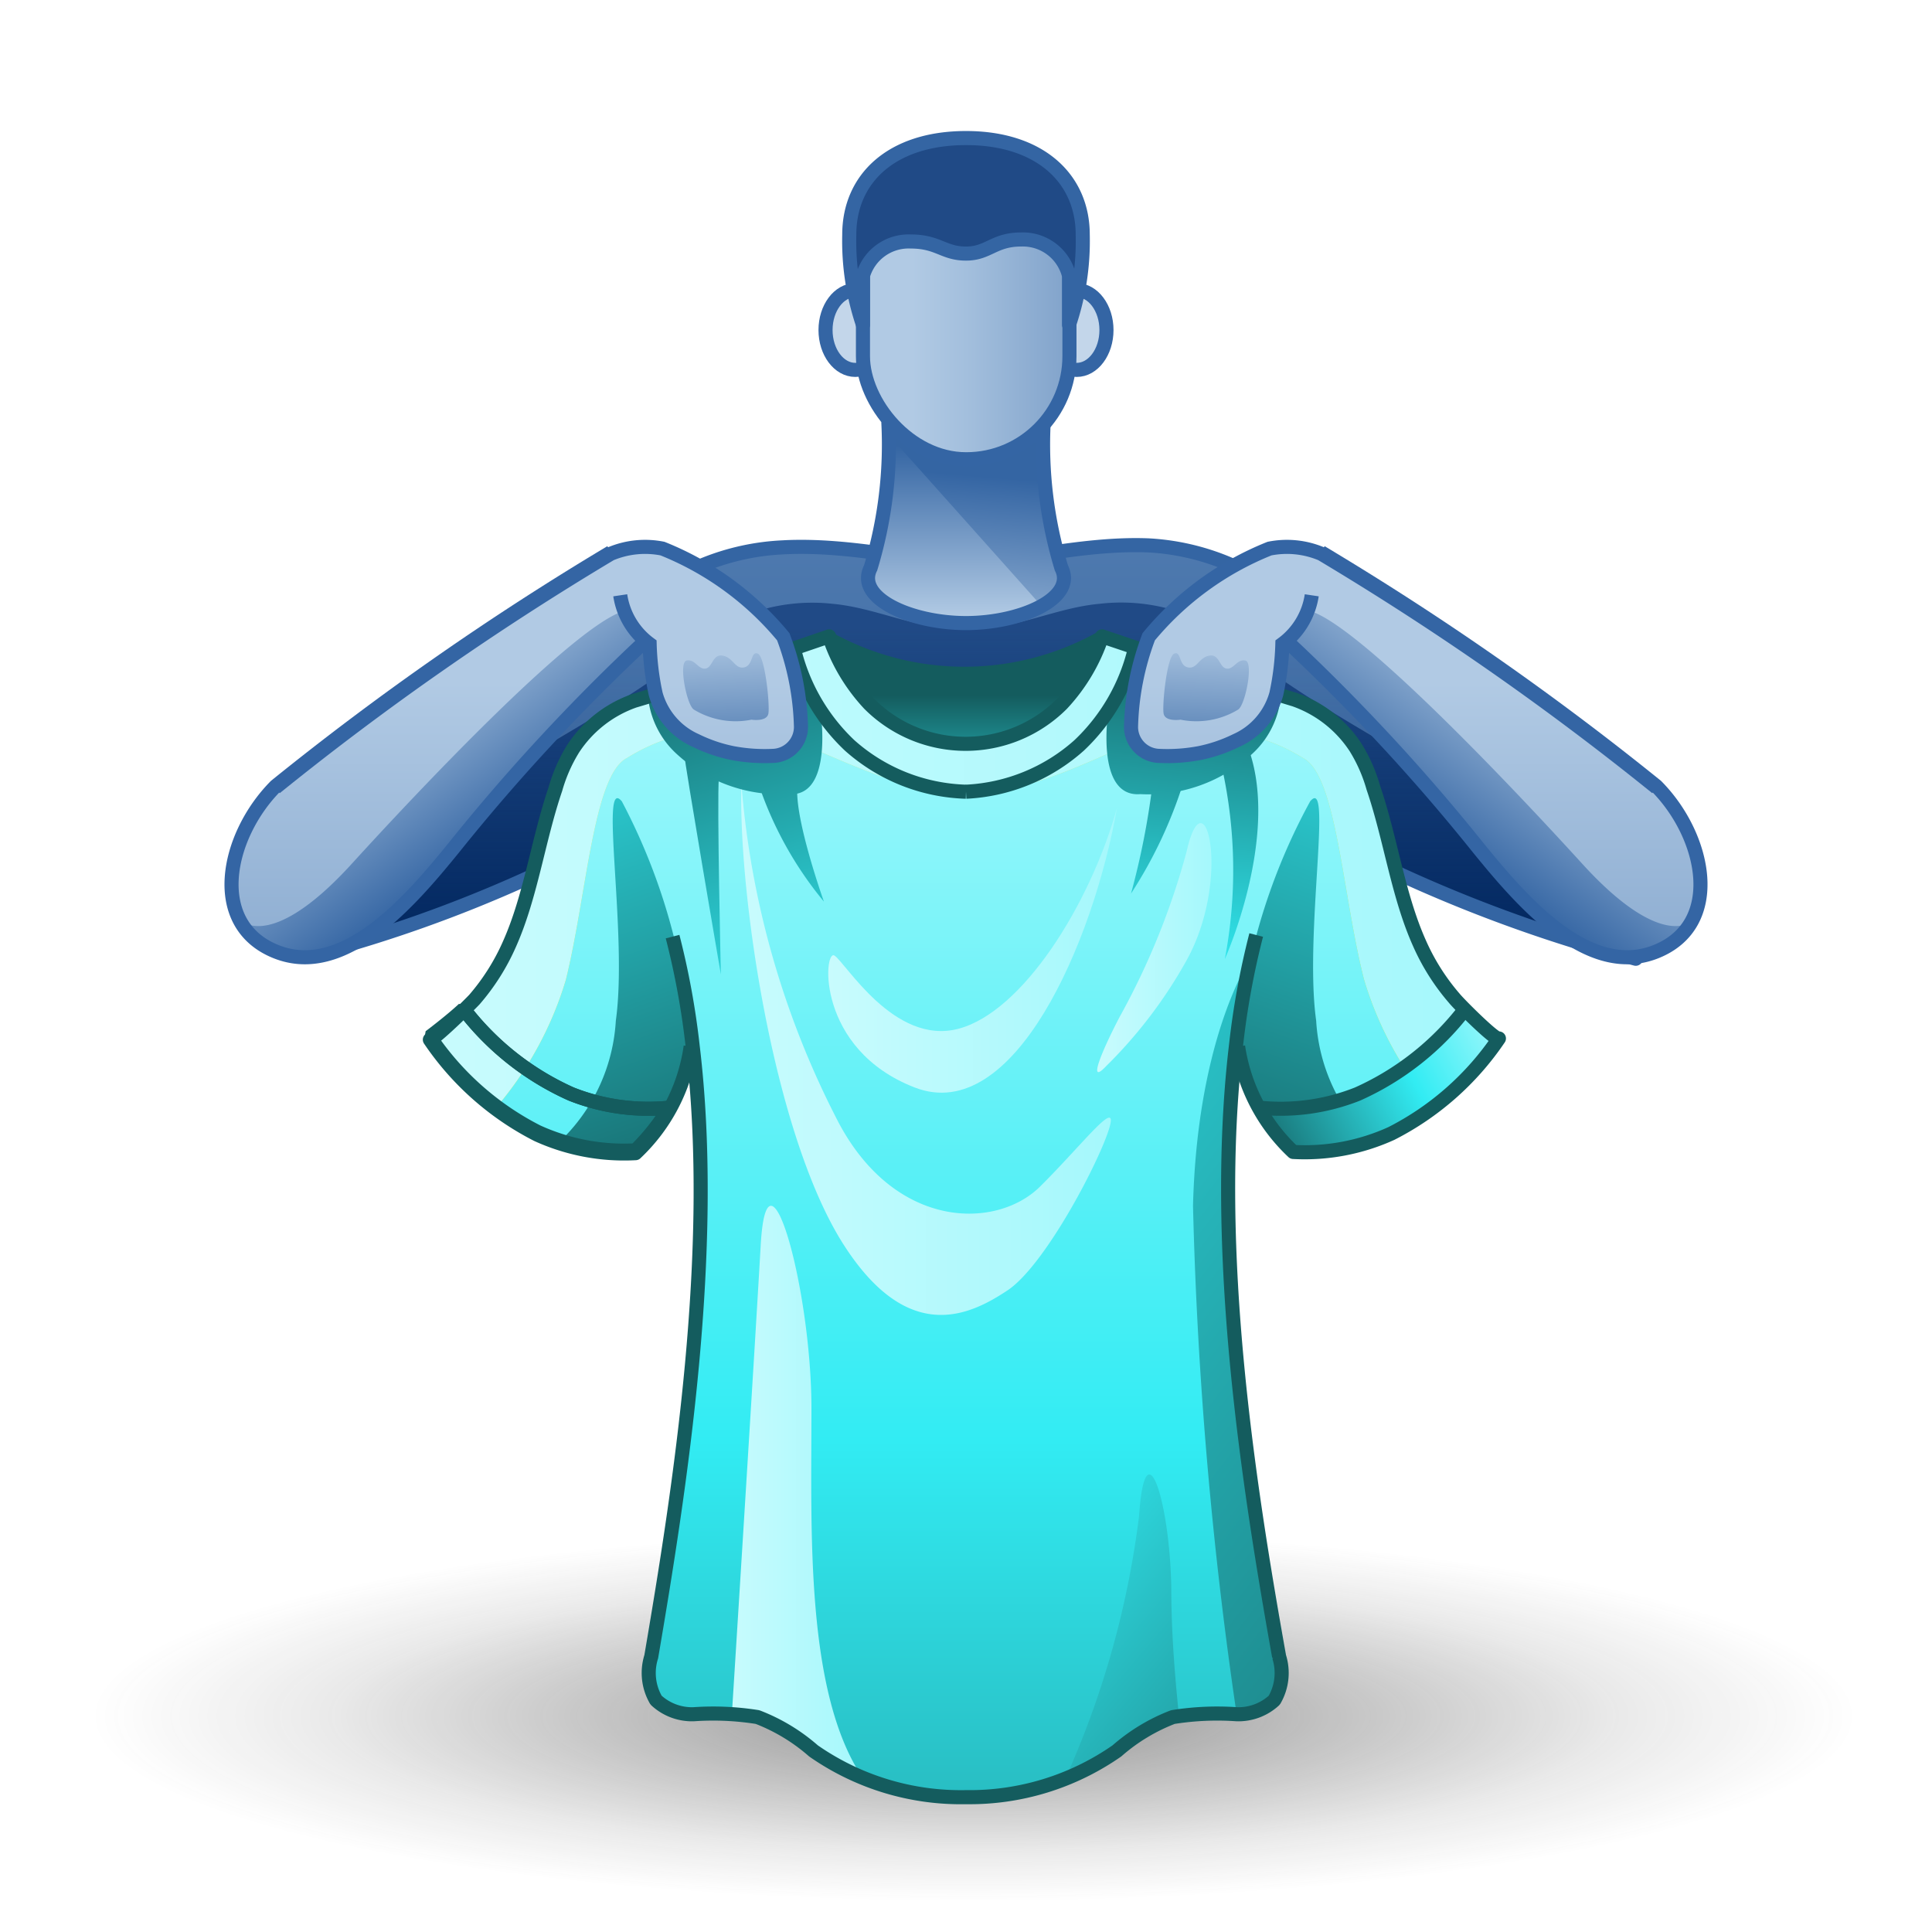 <svg xmlns="http://www.w3.org/2000/svg" xmlns:xlink="http://www.w3.org/1999/xlink" viewBox="0 0 48 48"><defs><style>.cls-1{fill:url(#radial-gradient);}.cls-11,.cls-2{fill:#204a86;}.cls-3{fill:url(#linear-gradient);}.cls-4{opacity:0.58;fill:url(#New_Gradient_Swatch_2);}.cls-32,.cls-33,.cls-5,.cls-8{fill:none;}.cls-11,.cls-5{stroke:#3465a3;stroke-linecap:round;}.cls-11,.cls-33,.cls-5{stroke-linejoin:round;}.cls-11,.cls-32,.cls-33,.cls-5,.cls-8{stroke-width:0.35px;}.cls-6{fill:url(#linear-gradient-2);}.cls-7{fill:url(#linear-gradient-3);}.cls-8{stroke:#3465a4;stroke-miterlimit:10;}.cls-9{fill:#c3d6ea;}.cls-10{fill:url(#linear-gradient-5);}.cls-12{fill:url(#linear-gradient-6);}.cls-13{fill:url(#linear-gradient-7);}.cls-14{fill:url(#linear-gradient-8);}.cls-15{fill:url(#linear-gradient-9);}.cls-16{fill:url(#linear-gradient-10);}.cls-17{fill:url(#linear-gradient-11);}.cls-18{fill:url(#linear-gradient-12);}.cls-19{fill:url(#linear-gradient-13);}.cls-20{fill:url(#linear-gradient-14);}.cls-21{fill:url(#linear-gradient-15);}.cls-22{fill:url(#linear-gradient-16);}.cls-23{fill:url(#linear-gradient-17);}.cls-24{fill:url(#linear-gradient-18);}.cls-25{fill:url(#linear-gradient-19);}.cls-26{fill:url(#linear-gradient-20);}.cls-27{fill:url(#linear-gradient-21);}.cls-28{fill:url(#linear-gradient-22);}.cls-29{fill:url(#linear-gradient-23);}.cls-30{fill:url(#linear-gradient-24);}.cls-31{fill:url(#linear-gradient-25);}.cls-32,.cls-33{stroke:#145c5e;}.cls-32{stroke-linejoin:bevel;}.cls-34{fill:#8ae234;}.cls-35{fill:url(#linear-gradient-26);}.cls-36{fill:url(#linear-gradient-27);}.cls-37{fill:url(#linear-gradient-28);}.cls-38{fill:url(#linear-gradient-29);}.cls-39{fill:url(#linear-gradient-30);}.cls-40{fill:url(#linear-gradient-31);}.cls-41{fill:url(#linear-gradient-32);}</style><radialGradient id="radial-gradient" cx="46.86" cy="42.54" r="19.81" gradientTransform="translate(-31.57 32) scale(1.19 0.25)" gradientUnits="userSpaceOnUse"><stop offset="0.03" stop-color="#2c2c2c" stop-opacity="0.5"/><stop offset="0.68" stop-color="#2c2c2c" stop-opacity="0.1"/><stop offset="0.93" stop-color="#2c2c2c" stop-opacity="0"/></radialGradient><linearGradient id="linear-gradient" x1="24.26" y1="15.61" x2="24.26" y2="23.87" gradientUnits="userSpaceOnUse"><stop offset="0" stop-color="#00255d" stop-opacity="0"/><stop offset="1" stop-color="#00255d"/></linearGradient><linearGradient id="New_Gradient_Swatch_2" x1="24" y1="13.1" x2="24" y2="25.71" gradientUnits="userSpaceOnUse"><stop offset="0" stop-color="#729ece"/><stop offset="1" stop-color="#3465a3"/></linearGradient><linearGradient id="linear-gradient-2" x1="24" y1="15.31" x2="24" y2="11.07" gradientUnits="userSpaceOnUse"><stop offset="0" stop-color="#b1cae4"/><stop offset="1" stop-color="#3465a3"/></linearGradient><linearGradient id="linear-gradient-3" x1="23.92" y1="16.95" x2="24.35" y2="11.83" xlink:href="#linear-gradient-2"/><linearGradient id="linear-gradient-5" x1="22.67" y1="7.89" x2="31.09" y2="7.89" gradientUnits="userSpaceOnUse"><stop offset="0" stop-color="#b1cae4"/><stop offset="0.16" stop-color="#a3bfdd"/><stop offset="0.47" stop-color="#80a2ca"/><stop offset="0.88" stop-color="#4674ad"/><stop offset="1" stop-color="#3465a3"/></linearGradient><linearGradient id="linear-gradient-6" x1="11.61" y1="16.96" x2="11.61" y2="40.85" xlink:href="#linear-gradient-2"/><linearGradient id="linear-gradient-7" x1="9.28" y1="17.04" x2="12.18" y2="21.13" xlink:href="#linear-gradient-2"/><linearGradient id="linear-gradient-8" x1="23.96" y1="20.97" x2="23.96" y2="17.27" gradientUnits="userSpaceOnUse"><stop offset="0" stop-color="#32ecf3"/><stop offset="0.35" stop-color="#27b9be"/><stop offset="1" stop-color="#145c5e"/></linearGradient><linearGradient id="linear-gradient-9" x1="23.96" y1="16.23" x2="23.96" y2="53.81" gradientUnits="userSpaceOnUse"><stop offset="0" stop-color="#a5f8fc"/><stop offset="0.52" stop-color="#32ecf3"/><stop offset="1" stop-color="#1e8d90"/></linearGradient><linearGradient id="linear-gradient-10" x1="27.28" y1="23.54" x2="30.11" y2="23.54" gradientUnits="userSpaceOnUse"><stop offset="0" stop-color="#c8fbfd"/><stop offset="1" stop-color="#a5f8fc"/></linearGradient><linearGradient id="linear-gradient-11" x1="18.41" y1="26.08" x2="27.6" y2="26.08" xlink:href="#linear-gradient-10"/><linearGradient id="linear-gradient-12" x1="23.96" y1="18.52" x2="23.96" y2="29.06" gradientUnits="userSpaceOnUse"><stop offset="0" stop-color="#b5ec7f"/><stop offset="1" stop-color="#8ae234"/></linearGradient><linearGradient id="linear-gradient-13" x1="10.68" y1="21.66" x2="37.24" y2="21.66" xlink:href="#linear-gradient-10"/><linearGradient id="linear-gradient-14" x1="20.82" y1="25.43" x2="17.36" y2="14.86" gradientUnits="userSpaceOnUse"><stop offset="0" stop-color="#32ecf3"/><stop offset="1" stop-color="#145c5e"/></linearGradient><linearGradient id="linear-gradient-15" x1="19.26" y1="25.94" x2="15.79" y2="15.38" xlink:href="#linear-gradient-14"/><linearGradient id="linear-gradient-16" x1="21.26" y1="25.29" x2="17.8" y2="14.72" xlink:href="#linear-gradient-14"/><linearGradient id="linear-gradient-17" x1="28.5" y1="24.07" x2="29.21" y2="15.55" xlink:href="#linear-gradient-14"/><linearGradient id="linear-gradient-18" x1="30.44" y1="24.24" x2="31.15" y2="15.71" xlink:href="#linear-gradient-8"/><linearGradient id="linear-gradient-19" x1="29.13" y1="24.13" x2="29.84" y2="15.6" xlink:href="#linear-gradient-14"/><linearGradient id="linear-gradient-20" x1="18.39" y1="23.62" x2="44.94" y2="43.87" xlink:href="#linear-gradient-14"/><linearGradient id="linear-gradient-21" x1="18.1" y1="37.04" x2="21.44" y2="37.04" xlink:href="#linear-gradient-10"/><linearGradient id="linear-gradient-22" x1="24.47" y1="37.81" x2="35.48" y2="47.22" xlink:href="#linear-gradient-14"/><linearGradient id="linear-gradient-23" x1="12.15" y1="16.44" x2="17.18" y2="31.08" xlink:href="#linear-gradient-14"/><linearGradient id="linear-gradient-24" x1="1614.23" y1="16.44" x2="1619.26" y2="31.08" gradientTransform="matrix(-1, 0, 0, 1, 1650, 0)" xlink:href="#linear-gradient-14"/><linearGradient id="linear-gradient-25" x1="37.42" y1="25.45" x2="31.03" y2="28.83" gradientUnits="userSpaceOnUse"><stop offset="0" stop-color="#a5f8fc"/><stop offset="0.37" stop-color="#32ecf3"/><stop offset="1" stop-color="#145c5e"/></linearGradient><linearGradient id="linear-gradient-26" x1="20.6" y1="23.61" x2="27.75" y2="23.61" xlink:href="#linear-gradient-10"/><linearGradient id="linear-gradient-27" x1="17.53" y1="16.96" x2="17.53" y2="40.85" xlink:href="#linear-gradient-2"/><linearGradient id="linear-gradient-28" x1="17.97" y1="15.67" x2="18.13" y2="19.6" xlink:href="#linear-gradient-2"/><linearGradient id="linear-gradient-29" x1="36.39" y1="16.96" x2="36.39" y2="40.85" xlink:href="#linear-gradient-2"/><linearGradient id="linear-gradient-30" x1="1611.28" y1="17.04" x2="1614.18" y2="21.13" gradientTransform="matrix(-1, 0, 0, 1, 1650, 0)" xlink:href="#linear-gradient-2"/><linearGradient id="linear-gradient-31" x1="30.47" y1="16.96" x2="30.47" y2="40.85" xlink:href="#linear-gradient-2"/><linearGradient id="linear-gradient-32" x1="1619.97" y1="15.67" x2="1620.13" y2="19.6" gradientTransform="matrix(-1, 0, 0, 1, 1650, 0)" xlink:href="#linear-gradient-2"/></defs><title>2-Clothing</title><g id="shadow"><ellipse class="cls-1" cx="24" cy="42.54" rx="22.58" ry="4.74"/></g><g id="ART"><path class="cls-2" d="M24,14c1,0,2.84-.52,4.54-.45A5.94,5.94,0,0,1,32.11,15c1.1.74,3.86,2.58,5,3.29S39.4,19.8,39.43,21a7,7,0,0,0,1.21,2.82,36,36,0,0,1-10.3-4.53A24.56,24.56,0,0,0,29.67,24c-.14,2.76,0,6.27,0,6.27H18.36s.11-3.51,0-6.27a24.56,24.56,0,0,0-.67-4.71,33.61,33.61,0,0,1-9.78,4.39A9.29,9.29,0,0,0,8.57,21c0-1.17,1.13-2,2.29-2.69s3.93-2.55,5-3.29a5.94,5.94,0,0,1,3.57-1.42C21.16,13.5,23,14,24,14"/><path class="cls-3" d="M24,14c1,0,2.84-.52,4.54-.45A5.94,5.94,0,0,1,32.11,15c1.1.74,3.86,2.58,5,3.29S39.4,19.8,39.43,21a7,7,0,0,0,1.21,2.82,36,36,0,0,1-10.3-4.53A24.56,24.56,0,0,0,29.67,24c-.14,2.76,0,6.27,0,6.27H18.36s.11-3.51,0-6.27a24.56,24.56,0,0,0-.67-4.71,33.61,33.61,0,0,1-9.78,4.39A9.29,9.29,0,0,0,8.57,21c0-1.17,1.13-2,2.29-2.69s3.93-2.55,5-3.29a5.94,5.94,0,0,1,3.57-1.42C21.16,13.5,23,14,24,14"/><path class="cls-4" d="M39.46,21.26c-.26-.13-6.79-3.58-8.32-4.91A4.6,4.6,0,0,0,27.33,15c-1.12.1-2.07.64-3.33.64s-2.21-.54-3.33-.64a4.6,4.6,0,0,0-3.81,1.39c-1.53,1.33-8.06,4.78-8.32,4.91a2.85,2.85,0,0,0,0-.29c0-1.17,1.13-2,2.3-2.69s3.92-2.55,5-3.29a5.94,5.94,0,0,1,3.57-1.42C21.16,13.51,23,14,24,14s2.84-.51,4.54-.45A5.94,5.94,0,0,1,32.11,15c1.1.74,3.86,2.58,5,3.29S39.4,19.8,39.43,21A2.85,2.85,0,0,0,39.46,21.26Z"/><path class="cls-5" d="M24,14c1,0,2.84-.52,4.54-.45A5.94,5.94,0,0,1,32.11,15c1.1.74,3.86,2.58,5,3.29S39.4,19.8,39.43,21a7,7,0,0,0,1.21,2.82,36,36,0,0,1-10.3-4.53A24.56,24.56,0,0,0,29.67,24c-.14,2.76,0,6.27,0,6.27H18.36s.11-3.51,0-6.27a24.56,24.56,0,0,0-.67-4.71,33.61,33.61,0,0,1-9.78,4.39A9.29,9.29,0,0,0,8.57,21c0-1.17,1.13-2,2.29-2.69s3.93-2.55,5-3.29a5.94,5.94,0,0,1,3.57-1.42C21.16,13.5,23,14,24,14"/><path class="cls-6" d="M25.93,10.48a10.55,10.55,0,0,0,.44,3.63c.38.75-1,1.37-2.37,1.37s-2.75-.62-2.37-1.37a10.55,10.55,0,0,0,.44-3.63"/><path class="cls-7" d="M25.88,15.06l-3.75-4.2.26-.38h3.54a10.81,10.81,0,0,0,.43,3.63C26.55,14.47,26.33,14.81,25.88,15.06Z"/><path class="cls-7" d="M25.88,15.06l-3.75-4.2.26-.38h3.54a10.81,10.81,0,0,0,.43,3.63C26.55,14.47,26.33,14.81,25.88,15.06Z"/><path class="cls-8" d="M25.93,10.48a10.55,10.55,0,0,0,.44,3.63c.38.75-1,1.37-2.37,1.37s-2.75-.62-2.37-1.37a10.55,10.55,0,0,0,.44-3.63"/><ellipse class="cls-9" cx="21.25" cy="8.2" rx="0.74" ry="0.99"/><ellipse class="cls-9" cx="26.75" cy="8.2" rx="0.74" ry="0.99"/><ellipse class="cls-8" cx="21.25" cy="8.2" rx="0.74" ry="0.99"/><ellipse class="cls-8" cx="26.75" cy="8.2" rx="0.74" ry="0.99"/><rect class="cls-10" x="21.44" y="4.37" width="5.13" height="7.04" rx="2.56"/><rect class="cls-8" x="21.44" y="4.37" width="5.13" height="7.04" rx="2.56"/><path class="cls-11" d="M24,6.3c.56,0,.69-.35,1.37-.35a1.18,1.18,0,0,1,1.19.9V8.07a6.49,6.49,0,0,0,.34-2.24c0-1.39-1.06-2.4-2.9-2.4s-2.9,1-2.9,2.4a6.49,6.49,0,0,0,.34,2.24V6.85A1.18,1.18,0,0,1,22.63,6C23.31,6,23.44,6.3,24,6.3Z"/><path class="cls-12" d="M17.46,15.17a.55.55,0,0,0-.6,0,48.93,48.93,0,0,0-5.6,5.91c-1.09,1.34-2.73,3.24-4.41,2.56s-1.23-2.87,0-4.11a72.08,72.08,0,0,1,8.33-5.81"/><path class="cls-13" d="M16,16a55.06,55.06,0,0,0-4.75,5.16c-1.09,1.34-2.73,3.24-4.41,2.56a1.7,1.7,0,0,1-.95-.89l0-.05c.25.33,1.12.58,2.85-1.32s5.33-5.7,6.65-6.24A2.05,2.05,0,0,0,16,16Z"/><path class="cls-8" d="M17.46,15.17a.55.55,0,0,0-.6,0,48.93,48.93,0,0,0-5.6,5.91c-1.09,1.34-2.73,3.24-4.41,2.56s-1.23-2.87,0-4.11a72.08,72.08,0,0,1,8.33-5.81"/><path class="cls-14" d="M27.38,15.84a4.57,4.57,0,0,1-1,1.68,3.38,3.38,0,0,1-4.78,0,4.57,4.57,0,0,1-1-1.68,6.95,6.95,0,0,0,6.84,0Z"/><path class="cls-15" d="M30.71,26c-.61,5.12.32,11,1.07,15.2a1.34,1.34,0,0,1-.12,1.08,1.31,1.31,0,0,1-.93.35,7,7,0,0,0-1.59.07,4.61,4.61,0,0,0-1.39.84A6.4,6.4,0,0,1,24,44.65a6.4,6.4,0,0,1-3.79-1.15,4.61,4.61,0,0,0-1.39-.84,7,7,0,0,0-1.59-.07,1.31,1.31,0,0,1-.93-.35,1.34,1.34,0,0,1-.12-1.08C16.89,37,17.82,31.08,17.21,26h-.05a4.5,4.5,0,0,1-1.37,2.62,5.2,5.2,0,0,1-2.44-.46,7.12,7.12,0,0,1-2.67-2.36c.06.08,1-.86,1.11-1a5.46,5.46,0,0,0,.87-1.38c.53-1.19.71-2.59,1.14-3.85a3.92,3.92,0,0,1,.44-1,3,3,0,0,1,1.52-1.19c1.22-.36,4.78-1.57,4.78-1.57a4.57,4.57,0,0,0,1,1.68,3.38,3.38,0,0,0,4.78,0,4.57,4.57,0,0,0,1-1.68s3.57,1.21,4.78,1.57a3,3,0,0,1,1.52,1.19,3.92,3.92,0,0,1,.44,1c.43,1.26.61,2.66,1.14,3.85a5.46,5.46,0,0,0,.87,1.38c.08.09,1,1,1.11,1a7.12,7.12,0,0,1-2.67,2.36,5.2,5.2,0,0,1-2.44.46A4.5,4.5,0,0,1,30.76,26Z"/><path class="cls-16" d="M27.82,25.26a18.29,18.29,0,0,0,1.66-4.1c.45-2,1.13.66,0,2.7a11.61,11.61,0,0,1-2,2.63C27,27,27.39,26.08,27.82,25.26Z"/><path class="cls-17" d="M18.42,19.48c-.08,2.69.78,8.62,2.5,11.38,1.63,2.6,3.19,1.81,4.11,1.2s2.25-3.14,2.52-4-.63.35-1.71,1.42-3.58,1.08-5-1.58A22,22,0,0,1,18.42,19.48Z"/><path class="cls-18" d="M37.24,25.76a6.44,6.44,0,0,1-1.65,1.72,8.73,8.73,0,0,1-1.7-3.14c-.54-2.11-.68-5.09-1.52-5.51A4.74,4.74,0,0,0,28,18.51c-2.17,1-2.88,1.16-4,1.16s-1.81-.19-4-1.16a4.74,4.74,0,0,0-4.42.32c-.84.42-1,3.4-1.52,5.51a8.73,8.73,0,0,1-1.7,3.14,6.44,6.44,0,0,1-1.65-1.72c.06.08,1-.86,1.11-1a5.46,5.46,0,0,0,.87-1.38c.53-1.19.71-2.59,1.14-3.85a3.92,3.92,0,0,1,.44-1,3,3,0,0,1,1.52-1.19c1.22-.36,4.78-1.57,4.78-1.57a4.57,4.57,0,0,0,1,1.68,3.38,3.38,0,0,0,4.78,0,4.57,4.57,0,0,0,1-1.68s3.57,1.21,4.78,1.57a3,3,0,0,1,1.52,1.19,3.92,3.92,0,0,1,.44,1c.43,1.26.61,2.66,1.14,3.85a5.46,5.46,0,0,0,.87,1.38C36.21,24.9,37.18,25.84,37.24,25.76Z"/><path class="cls-19" d="M37.24,25.76a6.44,6.44,0,0,1-1.65,1.72,8.73,8.73,0,0,1-1.7-3.14c-.54-2.11-.68-5.09-1.52-5.51A4.74,4.74,0,0,0,28,18.51c-2.17,1-2.88,1.16-4,1.16s-1.81-.19-4-1.16a4.74,4.74,0,0,0-4.42.32c-.84.42-1,3.4-1.52,5.51a8.73,8.73,0,0,1-1.7,3.14,6.44,6.44,0,0,1-1.65-1.72c.06.08,1-.86,1.11-1a5.46,5.46,0,0,0,.87-1.38c.53-1.19.71-2.59,1.14-3.85a3.92,3.92,0,0,1,.44-1,3,3,0,0,1,1.52-1.19c1.22-.36,4.78-1.57,4.78-1.57a4.57,4.57,0,0,0,1,1.68,3.38,3.38,0,0,0,4.78,0,4.57,4.57,0,0,0,1-1.68s3.57,1.21,4.78,1.57a3,3,0,0,1,1.52,1.19,3.92,3.92,0,0,1,.44,1c.43,1.26.61,2.66,1.14,3.85a5.46,5.46,0,0,0,.87,1.38C36.21,24.9,37.18,25.84,37.24,25.76Z"/><path class="cls-20" d="M16.09,17.14a2.21,2.21,0,0,0,.72,1.59,3.8,3.8,0,0,0,2.78,1c1.14.09.79-2.1.79-2.1l-.61-1.23L17,17"/><path class="cls-21" d="M17.86,19.31c-.05.63.05,4.9.05,4.9S17,18.91,17,18.73"/><path class="cls-22" d="M18.82,19.4a9.12,9.12,0,0,0,1.65,3s-.84-2.35-.63-3"/><path class="cls-23" d="M28.63,19.52a19.14,19.14,0,0,1-.53,2.68,11.24,11.24,0,0,0,1.35-2.92"/><path class="cls-24" d="M30.36,19.07a11.8,11.8,0,0,1,.07,4.76s1.35-3,.61-5.17"/><path class="cls-25" d="M31.83,17.14a2.21,2.21,0,0,1-.72,1.59,3.8,3.8,0,0,1-2.78,1c-1.14.09-.79-2.1-.79-2.1l.61-1.23L30.9,17"/><path class="cls-26" d="M32.26,28.59h-.13A4.5,4.5,0,0,1,30.76,26h-.05c-.61,5.12.32,11,1.07,15.2a1.34,1.34,0,0,1-.12,1.08,1.31,1.31,0,0,1-.93.35,103.74,103.74,0,0,1-1.09-12.67c.11-4.27,1.45-6.18,1.45-6.18Z"/><path class="cls-27" d="M21.44,44.18a.09.09,0,0,1-.07,0l0,0-.48-.23h0c-.22-.12-.44-.25-.65-.39a4.61,4.61,0,0,0-1.39-.84,3.07,3.07,0,0,0-.67-.08h0s.56-8.9.72-11.71S20.16,32,20.16,35,20,42.06,21.44,44.18Z"/><path class="cls-28" d="M29.1,39.43c0,1.31.12,2.48.19,3.2l-.15,0a4.17,4.17,0,0,0-1.28.76h0l-.1.07a6.24,6.24,0,0,1-1.27.68h0a22.67,22.67,0,0,0,1.81-6.48C28.45,35.4,29.06,37.27,29.1,39.43Z"/><path class="cls-29" d="M17,24.51a13.51,13.51,0,0,1,.15,1.64h0a4.63,4.63,0,0,1-1.35,2.43A5.53,5.53,0,0,1,14,28.37l0-.1a4.5,4.5,0,0,0,1.3-2.91c.3-2.14-.42-6.14.15-5.45A15.18,15.18,0,0,1,17,24.51Z"/><path class="cls-30" d="M30.93,24.51a13.51,13.51,0,0,0-.15,1.64h0a4.63,4.63,0,0,0,1.35,2.43A5.53,5.53,0,0,0,34,28.37l0-.1a4.5,4.5,0,0,1-1.3-2.91c-.3-2.14.42-6.14-.15-5.45A15.18,15.18,0,0,0,30.93,24.51Z"/><path class="cls-31" d="M33.73,27.18a5.18,5.18,0,0,1-2.44.34,5.53,5.53,0,0,0,.84,1.06,5.2,5.2,0,0,0,2.44-.46,7.12,7.12,0,0,0,2.67-2.36s-.52-.39-.84-.69A6.93,6.93,0,0,1,33.73,27.18Z"/><path class="cls-32" d="M14.19,27.18a5.18,5.18,0,0,0,2.44.34,5.53,5.53,0,0,1-.84,1.06,5.2,5.2,0,0,1-2.44-.46,7.12,7.12,0,0,1-2.67-2.36s.52-.39.84-.69A6.93,6.93,0,0,0,14.19,27.18Z"/><path class="cls-33" d="M30.76,26a4.5,4.5,0,0,0,1.37,2.62,5.2,5.2,0,0,0,2.44-.46,7.12,7.12,0,0,0,2.67-2.36c-.06.08-1-.86-1.11-1a5.46,5.46,0,0,1-.87-1.38c-.53-1.19-.71-2.59-1.14-3.85a3.92,3.92,0,0,0-.44-1,3,3,0,0,0-1.52-1.19c-1.21-.36-4.78-1.57-4.78-1.57a4.57,4.57,0,0,1-1,1.68,3.38,3.38,0,0,1-4.78,0,4.57,4.57,0,0,1-1-1.68S17,17.05,15.76,17.41a3,3,0,0,0-1.52,1.19,3.92,3.92,0,0,0-.44,1c-.43,1.26-.61,2.66-1.14,3.85a5.46,5.46,0,0,1-.87,1.38c-.08.09-1,1-1.11,1a7.12,7.12,0,0,0,2.67,2.36,5.2,5.2,0,0,0,2.44.46A4.5,4.5,0,0,0,17.16,26"/><path class="cls-32" d="M31.21,23.23a19.67,19.67,0,0,0-.5,2.73c-.61,5.12.32,11,1.07,15.2a1.34,1.34,0,0,1-.12,1.08,1.31,1.31,0,0,1-.93.35,7,7,0,0,0-1.59.07,4.61,4.61,0,0,0-1.39.84A6.4,6.4,0,0,1,24,44.65a6.4,6.4,0,0,1-3.79-1.15,4.61,4.61,0,0,0-1.39-.84,7,7,0,0,0-1.59-.07,1.31,1.31,0,0,1-.93-.35,1.34,1.34,0,0,1-.12-1.08C16.89,37,17.82,31.08,17.21,26a19.67,19.67,0,0,0-.5-2.73"/><path class="cls-32" d="M27.38,15.84a6.95,6.95,0,0,1-6.84,0"/><polygon class="cls-34" points="21.44 44.18 21.44 44.19 21.44 44.18 21.44 44.18"/><path class="cls-35" d="M27.75,20.08c-.67,2.39-2.34,5.06-3.94,5.48S21,23.9,20.73,23.74s-.46,2.33,2,3.28S27.16,23.42,27.75,20.08Z"/><path class="cls-33" d="M36.4,25.07a6.93,6.93,0,0,1-2.67,2.11,5.18,5.18,0,0,1-2.44.34"/><path class="cls-32" d="M11.52,25.07a6.93,6.93,0,0,0,2.67,2.11,5.18,5.18,0,0,0,2.44.34"/><path class="cls-32" d="M19.73,16.14a4.84,4.84,0,0,0,1.38,2.38A4.54,4.54,0,0,0,24,19.67"/><path class="cls-32" d="M28.19,16.14a4.84,4.84,0,0,1-1.38,2.38A4.54,4.54,0,0,1,24,19.67"/><path class="cls-36" d="M15.17,13.76a2.21,2.21,0,0,1,1.29-.13,7.51,7.51,0,0,1,3,2.19,6.76,6.76,0,0,1,.44,2.24.72.72,0,0,1-.7.72,4.31,4.31,0,0,1-1-.07,3.75,3.75,0,0,1-.91-.31,1.79,1.79,0,0,1-1-1.16v0A6.7,6.7,0,0,1,16.14,16a1.84,1.84,0,0,1-.73-1.21"/><path class="cls-37" d="M18.67,17.88s.38.06.42-.15-.08-1.41-.26-1.49-.11.29-.34.34-.27-.24-.53-.29-.25.29-.43.32-.26-.24-.47-.2,0,1.11.18,1.22A2,2,0,0,0,18.67,17.88Z"/><path class="cls-8" d="M6.84,19.57a72.08,72.08,0,0,1,8.33-5.81,2.21,2.21,0,0,1,1.29-.13,7.51,7.51,0,0,1,3,2.19,6.76,6.76,0,0,1,.44,2.24.72.72,0,0,1-.7.72,4.31,4.31,0,0,1-1-.07,3.75,3.75,0,0,1-.91-.31,1.79,1.79,0,0,1-1-1.16v0A6.7,6.7,0,0,1,16.14,16a1.84,1.84,0,0,1-.73-1.21"/><path class="cls-38" d="M30.54,15.17a.55.55,0,0,1,.6,0,48.93,48.93,0,0,1,5.6,5.91c1.09,1.34,2.73,3.24,4.41,2.56s1.23-2.87,0-4.11a72.08,72.08,0,0,0-8.33-5.81"/><path class="cls-39" d="M32,16a55.06,55.06,0,0,1,4.75,5.16c1.09,1.34,2.73,3.24,4.41,2.56a1.7,1.7,0,0,0,1-.89l0-.05c-.25.33-1.12.58-2.85-1.32s-5.33-5.7-6.65-6.24A2.05,2.05,0,0,1,32,16Z"/><path class="cls-8" d="M30.54,15.17a.55.55,0,0,1,.6,0,48.93,48.93,0,0,1,5.6,5.91c1.09,1.34,2.73,3.24,4.41,2.56s1.23-2.87,0-4.11a72.08,72.08,0,0,0-8.33-5.81"/><path class="cls-40" d="M32.83,13.76a2.21,2.21,0,0,0-1.29-.13,7.51,7.51,0,0,0-3,2.19,6.76,6.76,0,0,0-.44,2.24.72.72,0,0,0,.7.72,4.31,4.31,0,0,0,1-.07,3.75,3.75,0,0,0,.91-.31,1.79,1.79,0,0,0,1-1.16v0A6.7,6.7,0,0,0,31.86,16a1.84,1.84,0,0,0,.73-1.21"/><path class="cls-8" d="M41.16,19.57a72.08,72.08,0,0,0-8.33-5.81,2.21,2.21,0,0,0-1.29-.13,7.51,7.51,0,0,0-3,2.19,6.76,6.76,0,0,0-.44,2.24.72.72,0,0,0,.7.72,4.31,4.31,0,0,0,1-.07,3.75,3.75,0,0,0,.91-.31,1.79,1.79,0,0,0,1-1.16v0A6.7,6.7,0,0,0,31.86,16a1.84,1.84,0,0,0,.73-1.21"/><path class="cls-41" d="M29.33,17.88s-.38.06-.42-.15.08-1.41.26-1.49.11.29.34.34.27-.24.53-.29.25.29.43.32.26-.24.47-.2,0,1.11-.18,1.22A2,2,0,0,1,29.33,17.88Z"/></g></svg>